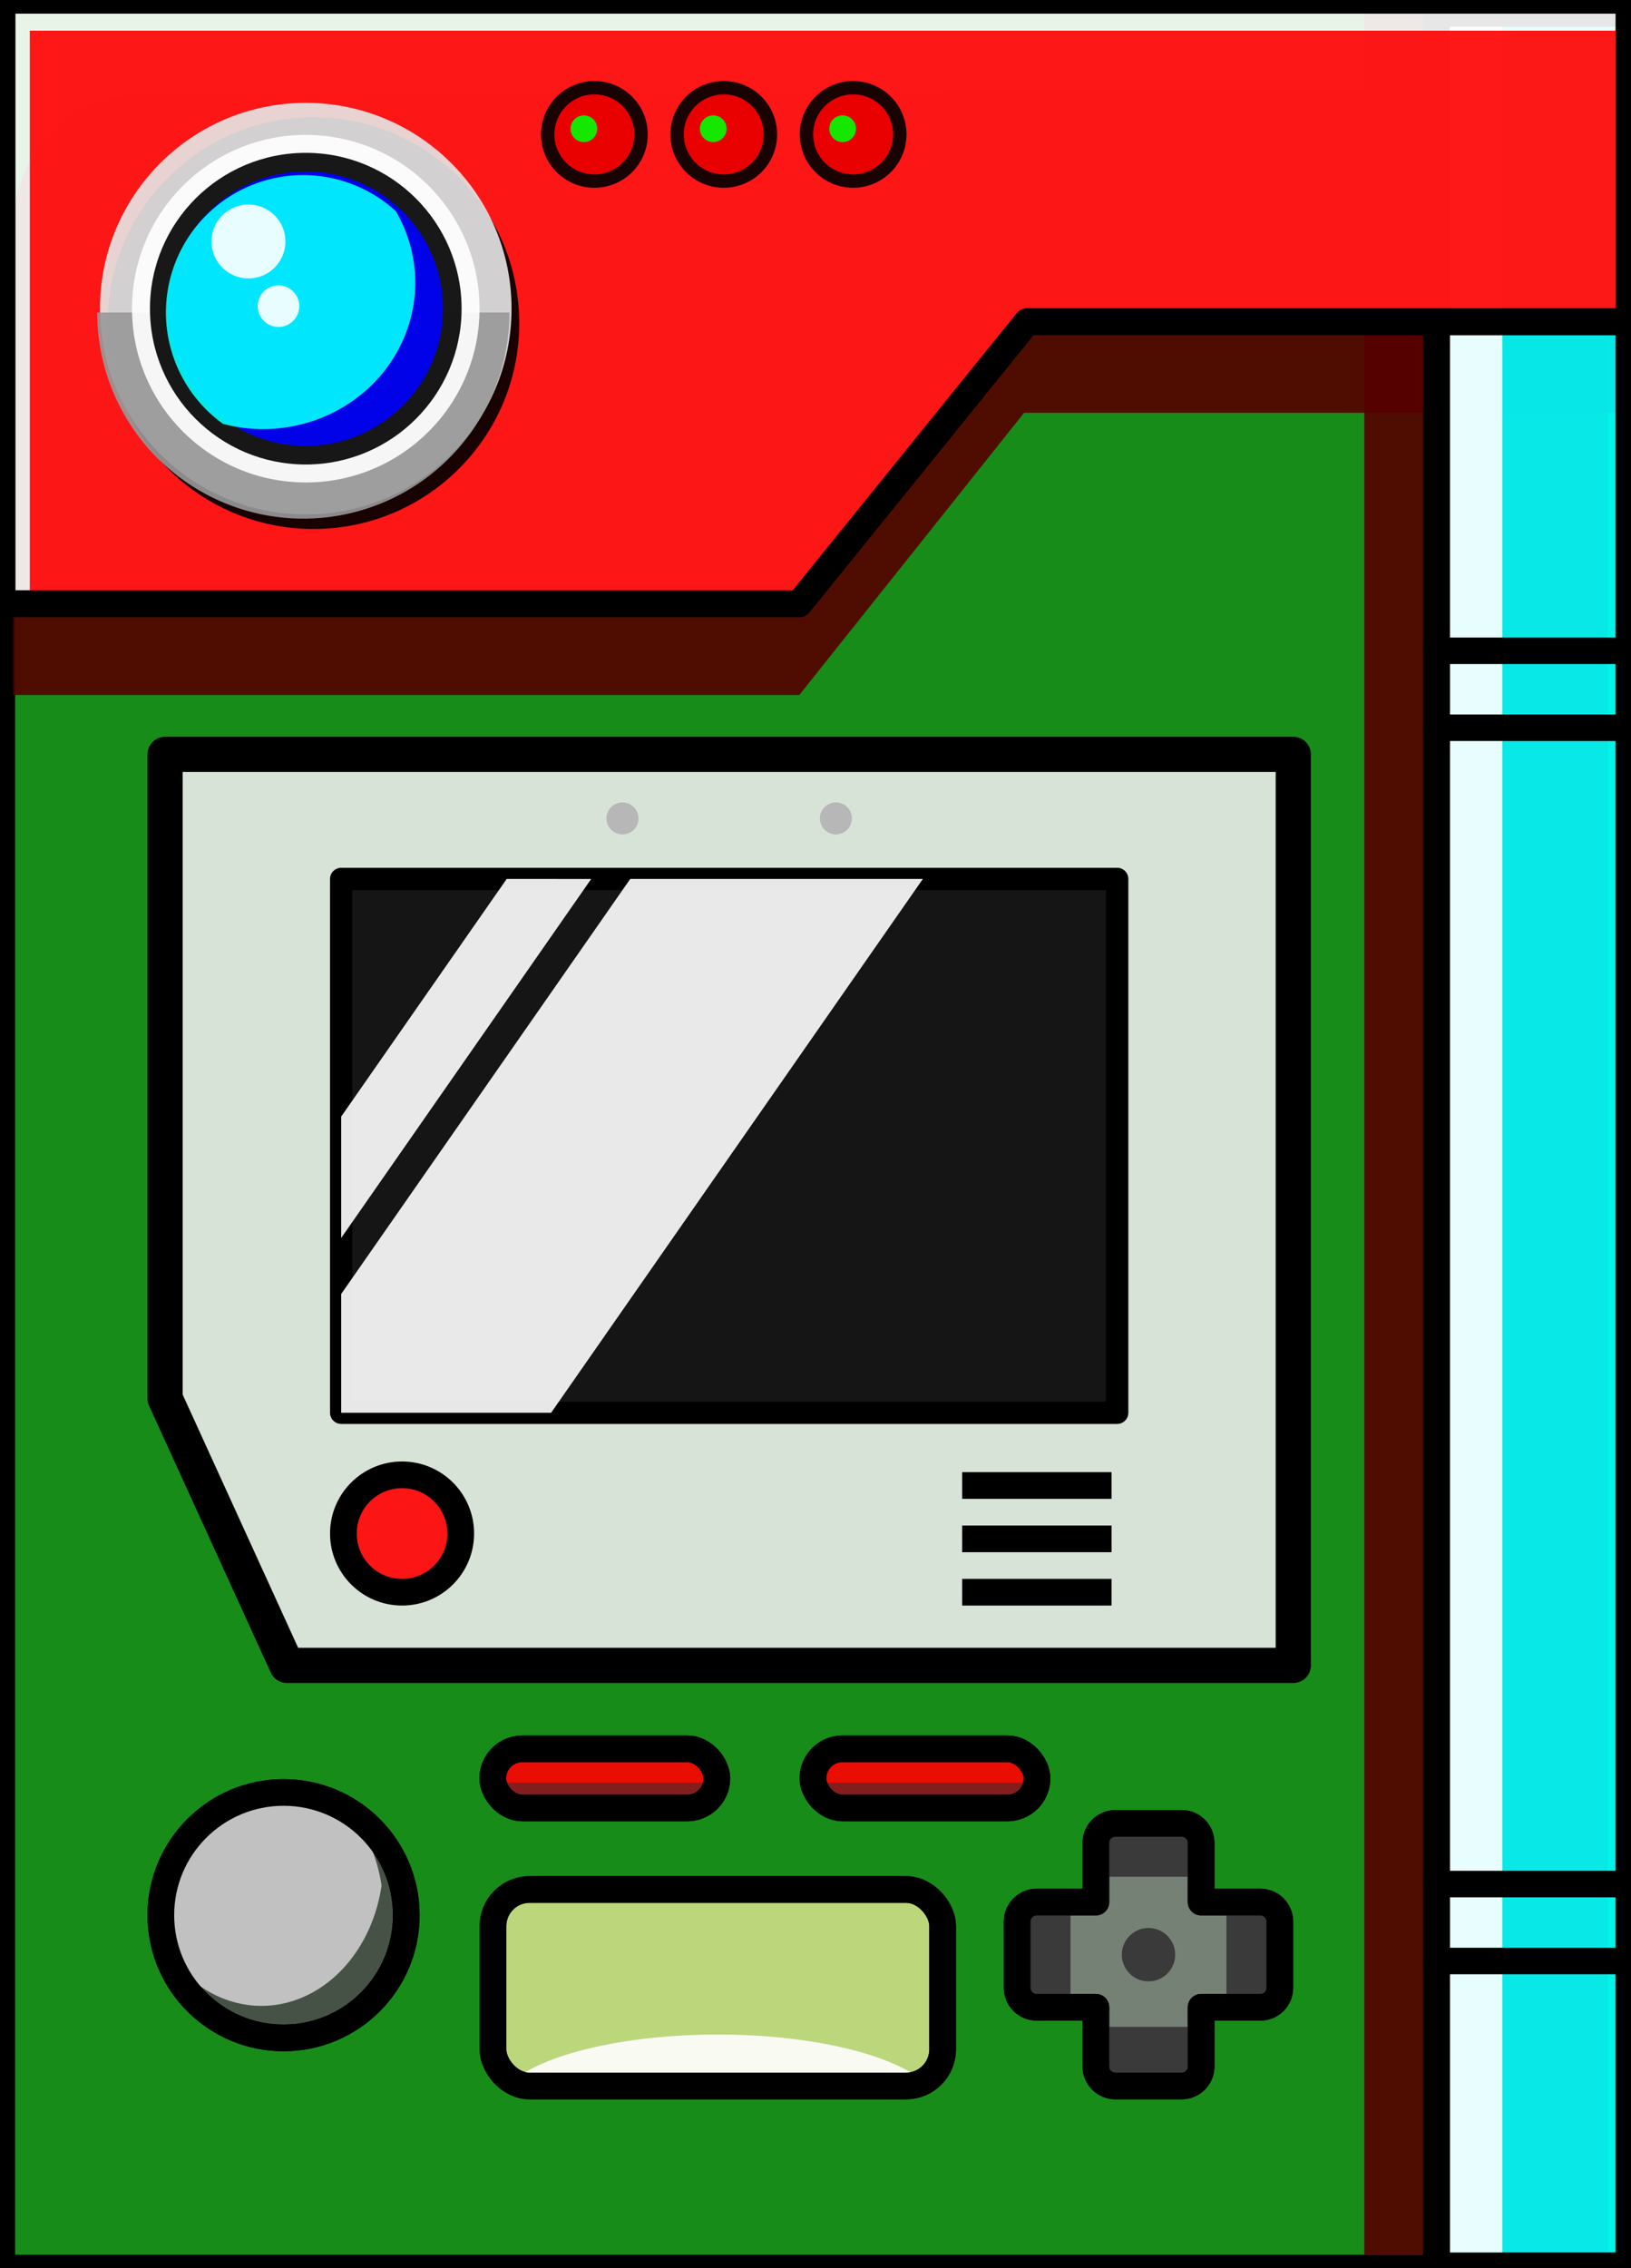 <svg xmlns="http://www.w3.org/2000/svg" xmlns:svg="http://www.w3.org/2000/svg" id="svg8" width="305.658" height="425" version="1.1" viewBox="0 0 80.872 112.448"><g id="layer1" transform="translate(148.574,-96.514)"><path id="path1420" d="m -277.074,232.737 c -3.599,0 -6.496,2.897 -6.496,6.496 v 98.133 c 0,3.599 2.897,6.496 6.496,6.496 h 28.17 38.212 6.496 v -6.496 -98.133 -6.496 h -6.496 -38.212 z" style="fill:none;fill-opacity:.904;fill-rule:nonzero;stroke:none;stroke-width:1.323;stroke-linecap:round;stroke-linejoin:round;stroke-miterlimit:4;stroke-dasharray:none;stroke-dashoffset:0;stroke-opacity:1"/><path style="fill:none;fill-opacity:.904;fill-rule:nonzero;stroke:none;stroke-width:1.323;stroke-linecap:round;stroke-linejoin:round;stroke-miterlimit:4;stroke-dasharray:none;stroke-dashoffset:0;stroke-opacity:1" id="path1291" d="m -127.216,107.04 c -3.599,0 -6.496,2.897 -6.496,6.496 v 98.133 c 0,3.599 2.897,6.496 6.496,6.496 h 28.17 38.212 6.496 v -6.496 -98.133 -6.496 h -6.496 -38.212 z"/><g id="g2025"><g id="g3792"><rect id="rect3511" width="80.698" height="112.448" x="-148.487" y="96.514" ry="0" style="fill:green;fill-opacity:.904;fill-rule:nonzero;stroke:#000;stroke-width:1.323;stroke-linecap:round;stroke-linejoin:round;stroke-miterlimit:4;stroke-dasharray:none;stroke-dashoffset:0;stroke-opacity:1"/><path style="fill:#500;fill-opacity:.904;fill-rule:nonzero;stroke:none;stroke-width:1.323;stroke-linecap:round;stroke-linejoin:round;stroke-miterlimit:4;stroke-dasharray:none;stroke-dashoffset:0;stroke-opacity:1" id="path1004" d="m -97.795,101.032 -11.145,0.174 h -4.306 -28.17 c -3.599,0 -6.496,2.897 -6.496,6.496 v 23.27 h 38.972 l 11.145,-13.991 h 29.432 v -12.468 -3.48 h -6.574 z"/><path style="fill:#500;fill-opacity:.904;fill-rule:nonzero;stroke:none;stroke-width:1.323;stroke-linecap:round;stroke-linejoin:round;stroke-miterlimit:4;stroke-dasharray:none;stroke-dashoffset:0;stroke-opacity:1" id="path1605" d="M -80.927,97.176 V 208.301 h 5.584 6.496 v -6.496 -98.133 -6.496 h -6.496 z"/><g id="g3711" transform="matrix(1,0,0,1.005,-31.366,-0.619)"><path style="fill:#0ff;fill-opacity:.904;fill-rule:nonzero;stroke:#000;stroke-width:1.323;stroke-linecap:round;stroke-linejoin:round;stroke-miterlimit:4;stroke-dasharray:none;stroke-dashoffset:0;stroke-opacity:1" id="path1030" d="M -45.974,97.308 V 208.433 h 3.042 6.496 v -6.496 -98.133 -6.496 h -6.496 z"/><g id="g1942" transform="translate(32.015,0.132)"><path style="fill:#fff;fill-opacity:.904;fill-rule:nonzero;stroke:none;stroke-width:.789;stroke-linecap:round;stroke-linejoin:round;stroke-miterlimit:4;stroke-dasharray:none;stroke-dashoffset:0;stroke-opacity:1" id="path1122" d="m -78.12,97.176 v 111.125 h 1.081 2.309 v -6.496 -98.133 -6.496 h -2.309 z"/><path style="fill:none;fill-opacity:.904;fill-rule:nonzero;stroke:#000;stroke-width:1.323;stroke-linecap:round;stroke-linejoin:round;stroke-miterlimit:4;stroke-dasharray:none;stroke-dashoffset:0;stroke-opacity:1" id="path1124" d="m -77.988,97.176 v 111.125 h 3.042 6.496 v -6.496 -98.133 -6.496 h -6.496 z"/><rect style="fill:none;fill-opacity:.904;fill-rule:nonzero;stroke:#000;stroke-width:1.307;stroke-linecap:round;stroke-linejoin:round;stroke-miterlimit:4;stroke-dasharray:none;stroke-dashoffset:0;stroke-opacity:1" id="rect1315" width="9.554" height="3.796" x="-77.996" y="189.462" ry="0"/><rect id="rect1317" width="9.554" height="3.796" x="-77.996" y="128.623" ry="0" style="fill:none;fill-opacity:.904;fill-rule:nonzero;stroke:#000;stroke-width:1.307;stroke-linecap:round;stroke-linejoin:round;stroke-miterlimit:4;stroke-dasharray:none;stroke-dashoffset:0;stroke-opacity:1"/></g></g><g id="g1900" transform="translate(0.969,-1.769)"><g id="g1826" transform="translate(-14.219,-6.174)"><path style="fill:#ececec;fill-opacity:.904;fill-rule:nonzero;stroke:#000;stroke-width:1.745;stroke-linecap:round;stroke-linejoin:round;stroke-miterlimit:4;stroke-dasharray:none;stroke-dashoffset:0;stroke-opacity:1" id="rect1510" d="m -127.138,141.858 v 31.933 l 6.037,13.235 h 49.904 v -45.168 z"/><rect style="fill:#000;fill-opacity:.904;fill-rule:nonzero;stroke:#000;stroke-width:1.108;stroke-linecap:round;stroke-linejoin:round;stroke-miterlimit:4;stroke-dasharray:none;stroke-dashoffset:0;stroke-opacity:1" id="rect1512" width="38.476" height="26.466" x="-118.406" y="148.034"/><circle style="fill:red;fill-opacity:.904;fill-rule:nonzero;stroke:#000;stroke-width:1.323;stroke-linecap:round;stroke-linejoin:round;stroke-miterlimit:4;stroke-dasharray:none;stroke-dashoffset:0;stroke-opacity:1" id="path1517" cx="-115.388" cy="180.487" r="2.91"/><path style="fill:none;stroke:#000;stroke-width:1.323;stroke-linecap:butt;stroke-linejoin:miter;stroke-miterlimit:4;stroke-dasharray:none;stroke-opacity:1" id="path1519" d="m -87.617,178.106 h 7.408"/><path id="path1521" d="m -87.617,180.752 h 7.408" style="fill:none;stroke:#000;stroke-width:1.323;stroke-linecap:butt;stroke-linejoin:miter;stroke-miterlimit:4;stroke-dasharray:none;stroke-opacity:1"/><path style="fill:none;stroke:#000;stroke-width:1.323;stroke-linecap:butt;stroke-linejoin:miter;stroke-miterlimit:4;stroke-dasharray:none;stroke-opacity:1" id="path1523" d="m -87.617,183.397 h 7.408"/><circle style="fill:#b3b3b3;fill-opacity:.904;fill-rule:nonzero;stroke:none;stroke-width:1.323;stroke-linecap:round;stroke-linejoin:round;stroke-miterlimit:4;stroke-dasharray:none;stroke-dashoffset:0;stroke-opacity:1" id="path1525" cx="-104.459" cy="145.033" r=".794"/><circle id="circle1527" cx="-93.876" cy="145.033" r=".794" style="fill:#b3b3b3;fill-opacity:.904;fill-rule:nonzero;stroke:none;stroke-width:1.323;stroke-linecap:round;stroke-linejoin:round;stroke-miterlimit:4;stroke-dasharray:none;stroke-dashoffset:0;stroke-opacity:1"/><path style="fill:#fff;fill-opacity:.904;fill-rule:nonzero;stroke:none;stroke-width:1.334;stroke-linecap:round;stroke-linejoin:round;stroke-miterlimit:4;stroke-dasharray:none;stroke-dashoffset:0;stroke-opacity:1" id="rect1536" d="m -110.2,148.034 -8.206,11.781 v 6.019 l 12.397,-17.8 z"/><path style="fill:#fff;fill-opacity:.904;fill-rule:nonzero;stroke:none;stroke-width:2.481;stroke-linecap:round;stroke-linejoin:round;stroke-miterlimit:4;stroke-dasharray:none;stroke-dashoffset:0;stroke-opacity:1" id="rect1538" d="m -104.074,148.034 -14.332,20.577 v 5.889 h 10.409 l 18.433,-26.466 z"/></g><g id="g1862" transform="translate(-14.219,-8.419)"><g id="g1831"><circle id="path1552" cx="-121.264" cy="201.654" r="6.085" style="fill:#4d4d4d;fill-opacity:.904;fill-rule:nonzero;stroke:#000;stroke-width:1.323;stroke-linecap:round;stroke-linejoin:round;stroke-miterlimit:4;stroke-dasharray:none;stroke-dashoffset:0;stroke-opacity:1"/><path id="circle1554" d="m -121.264,195.568 a 6.085,6.085 0 0 0 -6.085,6.085 6.085,6.085 0 0 0 0.284,1.814 6.049,7.206 0 0 0 4.708,2.684 6.049,7.206 0 0 0 5.953,-5.967 6.049,7.206 0 0 0 -1.507,-3.605 6.085,6.085 0 0 0 -3.352,-1.011 z" style="fill:#ccc;fill-opacity:.904;fill-rule:nonzero;stroke:none;stroke-width:1.435;stroke-linecap:round;stroke-linejoin:round;stroke-miterlimit:4;stroke-dasharray:none;stroke-dashoffset:0;stroke-opacity:1"/><circle style="fill:none;fill-opacity:.904;fill-rule:nonzero;stroke:#000;stroke-width:1.323;stroke-linecap:round;stroke-linejoin:round;stroke-miterlimit:4;stroke-dasharray:none;stroke-dashoffset:0;stroke-opacity:1" id="circle1564" cx="-121.264" cy="201.654" r="6.085"/></g><g id="g1585" transform="translate(51.72,11.599)"><rect id="rect1570" width="11.11" height="2.931" x="-162.61" y="181.807" ry="1.465" style="fill:red;fill-opacity:.904;fill-rule:nonzero;stroke:#000;stroke-width:1.323;stroke-linecap:round;stroke-linejoin:round;stroke-miterlimit:4;stroke-dasharray:none;stroke-dashoffset:0;stroke-opacity:1"/><rect style="fill:#782121;fill-opacity:.904;fill-rule:nonzero;stroke:none;stroke-width:.863;stroke-linecap:round;stroke-linejoin:round;stroke-miterlimit:4;stroke-dasharray:none;stroke-dashoffset:0;stroke-opacity:1" id="rect1578" width="11.11" height="1.247" x="-162.61" y="183.49" ry=".623"/><rect style="fill:none;fill-opacity:.904;fill-rule:nonzero;stroke:#000;stroke-width:1.323;stroke-linecap:round;stroke-linejoin:round;stroke-miterlimit:4;stroke-dasharray:none;stroke-dashoffset:0;stroke-opacity:1" id="rect1580" width="11.11" height="2.931" x="-162.61" y="181.807" ry="1.465"/></g><g id="g1593" transform="translate(67.595,11.599)"><rect style="fill:red;fill-opacity:.904;fill-rule:nonzero;stroke:#000;stroke-width:1.323;stroke-linecap:round;stroke-linejoin:round;stroke-miterlimit:4;stroke-dasharray:none;stroke-dashoffset:0;stroke-opacity:1" id="rect1587" width="11.11" height="2.931" x="-162.61" y="181.807" ry="1.465"/><rect id="rect1589" width="11.11" height="1.247" x="-162.61" y="183.49" ry=".623" style="fill:#782121;fill-opacity:.904;fill-rule:nonzero;stroke:none;stroke-width:.863;stroke-linecap:round;stroke-linejoin:round;stroke-miterlimit:4;stroke-dasharray:none;stroke-dashoffset:0;stroke-opacity:1"/><rect id="rect1591" width="11.11" height="2.931" x="-162.61" y="181.807" ry="1.465" style="fill:none;fill-opacity:.904;fill-rule:nonzero;stroke:#000;stroke-width:1.323;stroke-linecap:round;stroke-linejoin:round;stroke-miterlimit:4;stroke-dasharray:none;stroke-dashoffset:0;stroke-opacity:1"/></g><g id="g1632" transform="translate(9.542,-32.179)"><path id="rect1599" d="m -89.56,229.281 c -0.535,0 -0.966,0.431 -0.966,0.966 v 2.936 h -2.936 c -0.535,0 -0.967,0.431 -0.967,0.966 v 3.284 c 0,0.535 0.431,0.966 0.967,0.966 h 2.936 v 2.936 c 0,0.535 0.431,0.966 0.966,0.966 h 3.284 c 0.535,0 0.966,-0.431 0.966,-0.966 v -2.936 h 2.936 c 0.535,0 0.967,-0.431 0.967,-0.966 v -3.284 c 0,-0.535 -0.431,-0.966 -0.967,-0.966 h -2.936 v -2.936 c 0,-0.535 -0.431,-0.966 -0.966,-0.966 z" style="fill:gray;fill-opacity:.904;fill-rule:nonzero;stroke:#000;stroke-width:1.323;stroke-linecap:round;stroke-linejoin:round;stroke-miterlimit:4;stroke-dasharray:none;stroke-dashoffset:0;stroke-opacity:1"/><circle id="path1610" cx="-87.918" cy="235.792" r="1.323" style="fill:#333;fill-opacity:.904;fill-rule:nonzero;stroke:none;stroke-width:.72;stroke-linecap:round;stroke-linejoin:round;stroke-miterlimit:4;stroke-dasharray:none;stroke-dashoffset:0;stroke-opacity:1"/><path id="rect1612" d="m -342.148,903.289 v 8.848 c 0,2.024 1.629,3.652 3.652,3.652 h 12.412 c 2.024,0 3.652,-1.629 3.652,-3.652 v -8.848 z" transform="scale(0.265)" style="fill:#333;fill-opacity:.904;fill-rule:nonzero;stroke:none;stroke-width:5.149;stroke-linecap:round;stroke-linejoin:round;stroke-miterlimit:4;stroke-dasharray:none;stroke-dashoffset:0;stroke-opacity:1"/><path style="fill:#333;fill-opacity:.904;fill-rule:nonzero;stroke:none;stroke-width:1.362;stroke-linecap:round;stroke-linejoin:round;stroke-miterlimit:4;stroke-dasharray:none;stroke-dashoffset:0;stroke-opacity:1" id="path1617" d="m -91.783,233.183 h -2.341 c -0.535,0 -0.966,0.431 -0.966,0.966 v 3.284 c 0,0.535 0.431,0.966 0.966,0.966 h 2.341 z"/><path id="path1619" d="m -84.053,238.4 h 2.341 c 0.535,0 0.966,-0.431 0.966,-0.966 v -3.284 c 0,-0.535 -0.431,-0.966 -0.966,-0.966 h -2.341 z" style="fill:#333;fill-opacity:.904;fill-rule:nonzero;stroke:none;stroke-width:1.362;stroke-linecap:round;stroke-linejoin:round;stroke-miterlimit:4;stroke-dasharray:none;stroke-dashoffset:0;stroke-opacity:1"/><path style="fill:#333;fill-opacity:.904;fill-rule:nonzero;stroke:none;stroke-width:1.362;stroke-linecap:round;stroke-linejoin:round;stroke-miterlimit:4;stroke-dasharray:none;stroke-dashoffset:0;stroke-opacity:1" id="path1621" d="m -85.31,231.927 v -2.341 c 0,-0.535 -0.431,-0.966 -0.966,-0.966 h -3.284 c -0.535,0 -0.966,0.431 -0.966,0.966 v 2.341 z"/><path style="fill:none;fill-opacity:.904;fill-rule:nonzero;stroke:#000;stroke-width:1.323;stroke-linecap:round;stroke-linejoin:round;stroke-miterlimit:4;stroke-dasharray:none;stroke-dashoffset:0;stroke-opacity:1" id="path1623" d="m -89.56,229.281 c -0.535,0 -0.966,0.431 -0.966,0.966 v 2.936 h -2.936 c -0.535,0 -0.967,0.431 -0.967,0.966 v 3.284 c 0,0.535 0.431,0.966 0.967,0.966 h 2.936 v 2.936 c 0,0.535 0.431,0.966 0.966,0.966 h 3.284 c 0.535,0 0.966,-0.431 0.966,-0.966 v -2.936 h 2.936 c 0.535,0 0.967,-0.431 0.967,-0.966 v -3.284 c 0,-0.535 -0.431,-0.966 -0.967,-0.966 h -2.936 v -2.936 c 0,-0.535 -0.431,-0.966 -0.966,-0.966 z"/></g><g id="g1836"><rect id="rect1568" width="22.296" height="9.743" x="-110.88" y="200.38" ry="1.817" style="fill:#cdde87;fill-opacity:.904;fill-rule:nonzero;stroke:#000;stroke-width:1.323;stroke-linecap:round;stroke-linejoin:round;stroke-miterlimit:4;stroke-dasharray:none;stroke-dashoffset:0;stroke-opacity:1"/><path id="path1637" d="m -99.732,207.572 a 11.038,3.742 0 0 0 -10.211,2.325 c 0.26,0.144 0.56,0.226 0.88,0.226 h 18.663 c 0.319,0 0.618,-0.082 0.878,-0.225 a 11.038,3.742 0 0 0 -10.209,-2.326 z" style="fill:#fff;fill-opacity:.904;fill-rule:nonzero;stroke:none;stroke-width:1.323;stroke-linecap:round;stroke-linejoin:round;stroke-miterlimit:4;stroke-dasharray:none;stroke-dashoffset:0;stroke-opacity:1"/><rect style="fill:none;fill-opacity:.904;fill-rule:nonzero;stroke:#000;stroke-width:1.323;stroke-linecap:round;stroke-linejoin:round;stroke-miterlimit:4;stroke-dasharray:none;stroke-dashoffset:0;stroke-opacity:1" id="rect1642" width="22.296" height="9.743" x="-110.88" y="200.38" ry="1.817"/></g></g></g><g id="g3703" transform="translate(129.646,47.89)"><path style="fill:#fff;fill-opacity:.904;fill-rule:nonzero;stroke:#000;stroke-width:1.332;stroke-linecap:round;stroke-linejoin:round;stroke-miterlimit:4;stroke-dasharray:none;stroke-dashoffset:0;stroke-opacity:1" id="path3630" d="m -278.128,48.629 v 6.668 23.263 h 39.531 l 11.305,-13.987 h 29.853 v -12.465 -3.479 h -6.668 -23.185 z"/><path style="fill:red;fill-opacity:.904;fill-rule:nonzero;stroke:none;stroke-width:5.035;stroke-linecap:round;stroke-linejoin:round;stroke-miterlimit:4;stroke-dasharray:none;stroke-dashoffset:0;stroke-opacity:1" id="path3665" d="m -483.654,-174.982 v 25.201 81.922 h 143.408 l 42.727,-52.863 h 112.832 v -47.109 -7.15 h -19.203 -87.629 z" transform="matrix(0.265,0,0,0.265,-148.574,96.514)"/><path id="path3670" d="m -278.128,48.629 v 6.668 23.263 h 39.531 l 11.305,-13.987 h 29.853 v -12.465 -3.479 h -6.668 -23.185 z" style="fill:none;fill-opacity:.904;fill-rule:nonzero;stroke:#000;stroke-width:1.332;stroke-linecap:round;stroke-linejoin:round;stroke-miterlimit:4;stroke-dasharray:none;stroke-dashoffset:0;stroke-opacity:1"/><g id="g985" transform="translate(-176.825,-81.595)"><g id="g903" transform="matrix(0.857,0,0,0.857,59.011,48.967)"><circle id="path891" cx="-169.035" cy="113.507" r="11.906" style="fill:#000;fill-opacity:.904;fill-rule:nonzero;stroke:none;stroke-width:.966;stroke-linecap:round;stroke-linejoin:round;stroke-miterlimit:4;stroke-dasharray:none;stroke-dashoffset:0;stroke-opacity:1"/><g id="g887" transform="translate(-79.117,-28.393)"><circle style="fill:#e6e6e6;fill-opacity:.904;fill-rule:nonzero;stroke:none;stroke-width:2.033;stroke-linecap:round;stroke-linejoin:round;stroke-miterlimit:4;stroke-dasharray:none;stroke-dashoffset:0;stroke-opacity:1" id="path850" cx="-90.363" cy="141.06" r="11.906"/><path style="fill:#999;fill-opacity:.904;fill-rule:nonzero;stroke:none;stroke-width:7.685;stroke-linecap:round;stroke-linejoin:round;stroke-miterlimit:4;stroke-dasharray:none;stroke-dashoffset:0;stroke-opacity:1" id="circle852" d="m -386.529,533.141 a 45,45 0 0 0 45,45 45,45 0 0 0 45,-45 z" transform="scale(0.265)"/><circle style="fill:#fff;fill-opacity:.904;fill-rule:nonzero;stroke:none;stroke-width:1.135;stroke-linecap:round;stroke-linejoin:round;stroke-miterlimit:4;stroke-dasharray:none;stroke-dashoffset:0;stroke-opacity:1" id="path860" cx="-90.363" cy="141.06" r="10.054"/><circle id="circle862" cx="-90.363" cy="141.06" r="9.015" style="fill:#000;fill-opacity:.904;fill-rule:nonzero;stroke:none;stroke-width:1.018;stroke-linecap:round;stroke-linejoin:round;stroke-miterlimit:4;stroke-dasharray:none;stroke-dashoffset:0;stroke-opacity:1"/><circle style="fill:#00f;fill-opacity:.904;fill-rule:nonzero;stroke:none;stroke-width:.896;stroke-linecap:round;stroke-linejoin:round;stroke-miterlimit:4;stroke-dasharray:none;stroke-dashoffset:0;stroke-opacity:1" id="circle864" cx="-90.363" cy="141.06" r="7.938"/><path style="fill:#0ff;fill-opacity:.904;fill-rule:nonzero;stroke:none;stroke-width:3.686;stroke-linecap:round;stroke-linejoin:round;stroke-miterlimit:4;stroke-dasharray:none;stroke-dashoffset:0;stroke-opacity:1" id="circle866" d="m -341.529,503.141 a 30,30 0 0 0 -30,30 30,30 0 0 0 12.459,24.303 33.283,32.02 0 0 0 8.703,1.15 33.283,32.02 0 0 0 33.283,-32.02 33.283,32.02 0 0 0 -4.24,-15.561 30,30 0 0 0 -20.205,-7.873 z" transform="scale(0.265)"/><circle style="fill:#fff;fill-opacity:.904;fill-rule:nonzero;stroke:none;stroke-width:1.323;stroke-linecap:round;stroke-linejoin:round;stroke-miterlimit:4;stroke-dasharray:none;stroke-dashoffset:0;stroke-opacity:1" id="path871" cx="-91.941" cy="140.915" r="1.203"/><circle style="fill:#fff;fill-opacity:.904;fill-rule:nonzero;stroke:none;stroke-width:1.323;stroke-linecap:round;stroke-linejoin:round;stroke-miterlimit:4;stroke-dasharray:none;stroke-dashoffset:0;stroke-opacity:1" id="path873" cx="-93.678" cy="137.173" r="2.138"/></g></g><g id="g956" transform="translate(0,-2.455)"><g id="g919" transform="translate(91.941,-5.613)"><circle style="fill:#000;fill-opacity:.904;fill-rule:nonzero;stroke:none;stroke-width:1.31;stroke-linecap:round;stroke-linejoin:round;stroke-miterlimit:4;stroke-dasharray:none;stroke-dashoffset:0;stroke-opacity:1" id="path905" cx="-151.034" cy="144.951" r="2.646"/><g id="g913" transform="translate(30.061,-32.734)"><circle id="path907" cx="-181.095" cy="177.684" r="1.984" style="fill:red;fill-opacity:.904;fill-rule:nonzero;stroke:none;stroke-width:.893;stroke-linecap:round;stroke-linejoin:round;stroke-miterlimit:4;stroke-dasharray:none;stroke-dashoffset:0;stroke-opacity:1"/><circle id="path909" cx="-181.616" cy="177.404" r=".661" style="fill:#0f0;fill-opacity:.904;fill-rule:nonzero;stroke:none;stroke-width:.819;stroke-linecap:round;stroke-linejoin:round;stroke-miterlimit:4;stroke-dasharray:none;stroke-dashoffset:0;stroke-opacity:1"/></g></g><g id="g929" transform="translate(85.526,-5.613)"><circle id="circle921" cx="-151.034" cy="144.951" r="2.646" style="fill:#000;fill-opacity:.904;fill-rule:nonzero;stroke:none;stroke-width:1.31;stroke-linecap:round;stroke-linejoin:round;stroke-miterlimit:4;stroke-dasharray:none;stroke-dashoffset:0;stroke-opacity:1"/><g id="g927" transform="translate(30.061,-32.734)"><circle style="fill:red;fill-opacity:.904;fill-rule:nonzero;stroke:none;stroke-width:.893;stroke-linecap:round;stroke-linejoin:round;stroke-miterlimit:4;stroke-dasharray:none;stroke-dashoffset:0;stroke-opacity:1" id="circle923" cx="-181.095" cy="177.684" r="1.984"/><circle style="fill:#0f0;fill-opacity:.904;fill-rule:nonzero;stroke:none;stroke-width:.819;stroke-linecap:round;stroke-linejoin:round;stroke-miterlimit:4;stroke-dasharray:none;stroke-dashoffset:0;stroke-opacity:1" id="circle925" cx="-181.616" cy="177.404" r=".661"/></g></g><g id="g939" transform="translate(79.112,-5.613)"><circle style="fill:#000;fill-opacity:.904;fill-rule:nonzero;stroke:none;stroke-width:1.31;stroke-linecap:round;stroke-linejoin:round;stroke-miterlimit:4;stroke-dasharray:none;stroke-dashoffset:0;stroke-opacity:1" id="circle931" cx="-151.034" cy="144.951" r="2.646"/><g id="g937" transform="translate(30.061,-32.734)"><circle id="circle933" cx="-181.095" cy="177.684" r="1.984" style="fill:red;fill-opacity:.904;fill-rule:nonzero;stroke:none;stroke-width:.893;stroke-linecap:round;stroke-linejoin:round;stroke-miterlimit:4;stroke-dasharray:none;stroke-dashoffset:0;stroke-opacity:1"/><circle id="circle935" cx="-181.616" cy="177.404" r=".661" style="fill:#0f0;fill-opacity:.904;fill-rule:nonzero;stroke:none;stroke-width:.819;stroke-linecap:round;stroke-linejoin:round;stroke-miterlimit:4;stroke-dasharray:none;stroke-dashoffset:0;stroke-opacity:1"/></g></g></g></g></g></g></g></g></svg>